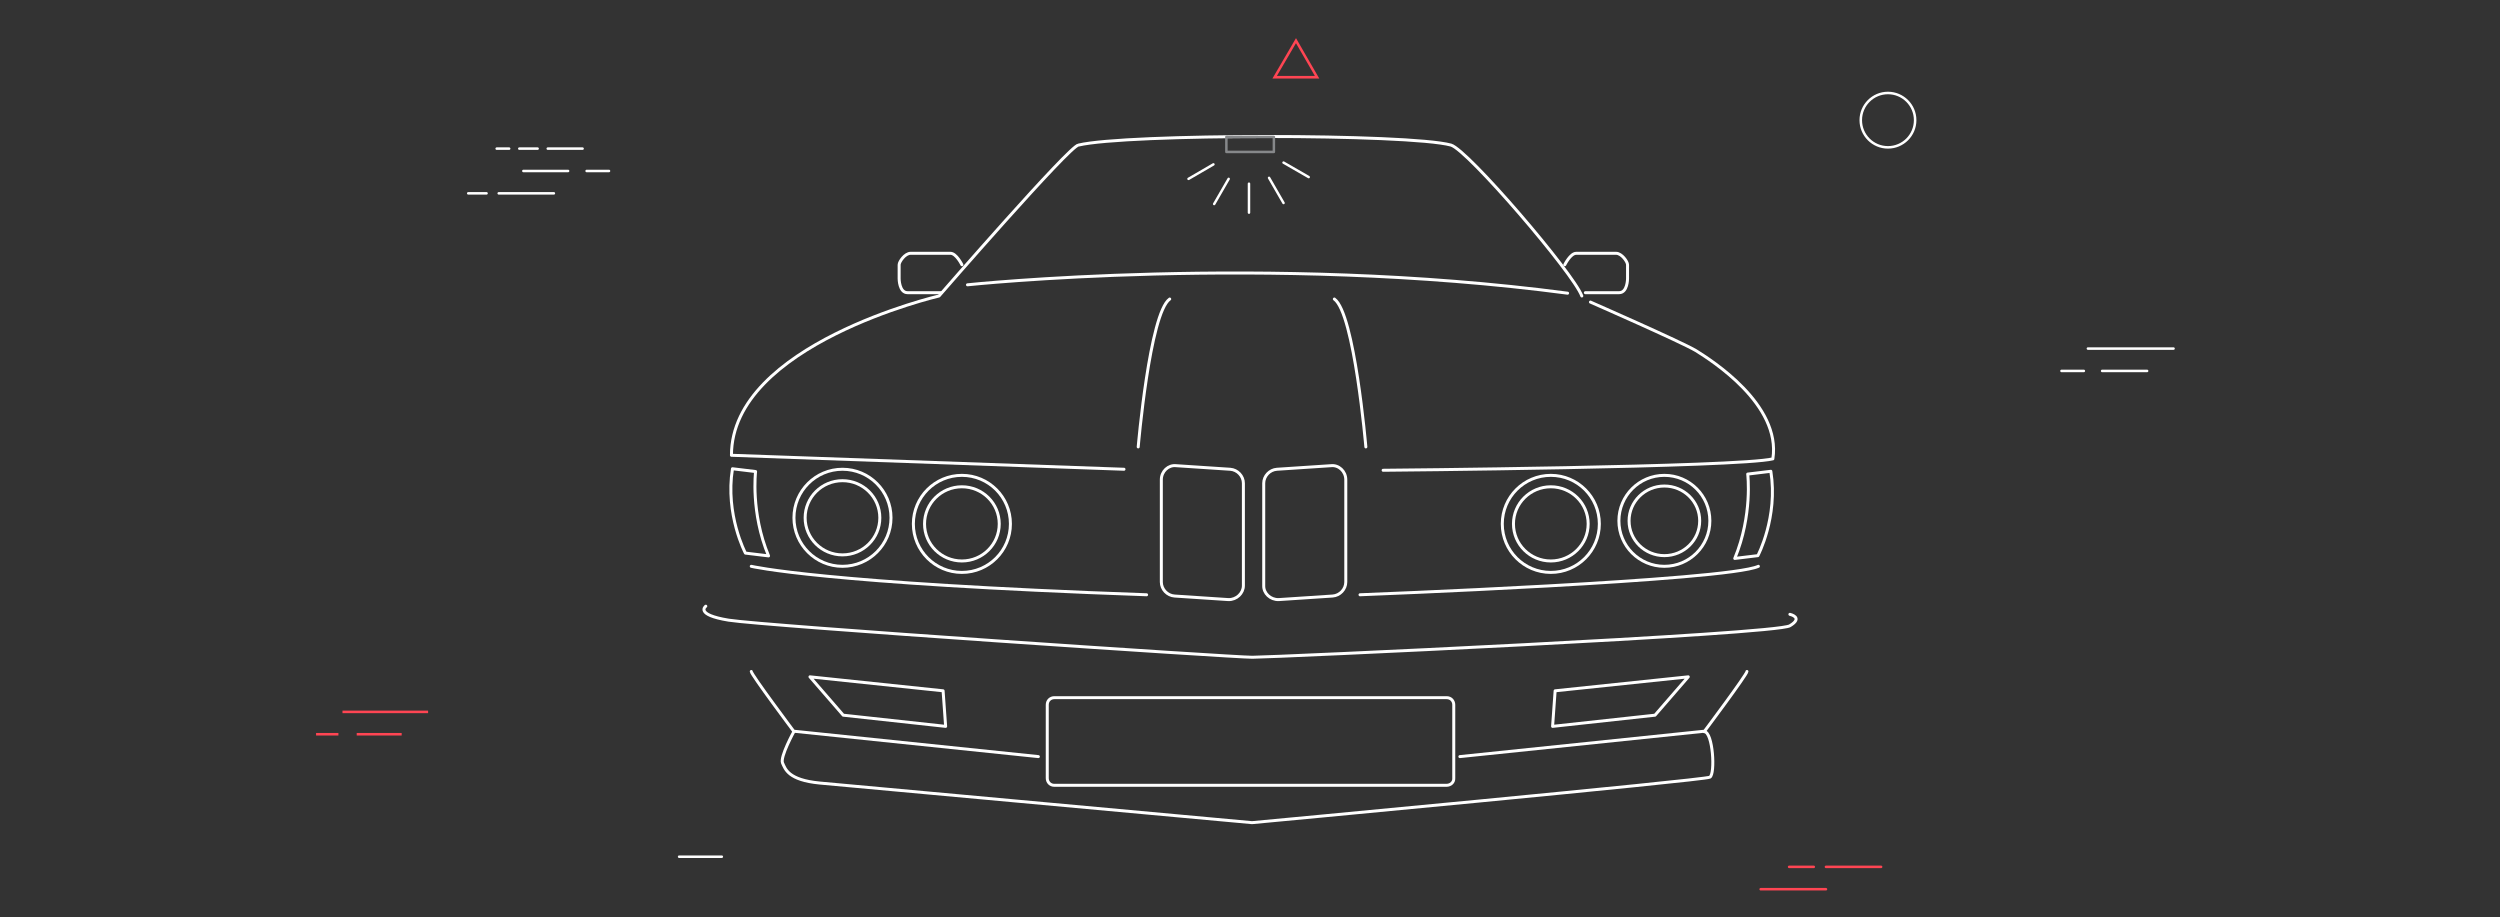 <?xml version="1.0" encoding="utf-8"?>
<!-- Generator: Adobe Illustrator 21.1.0, SVG Export Plug-In . SVG Version: 6.00 Build 0)  -->
<svg version="1.0" id="Layer_1" xmlns="http://www.w3.org/2000/svg" xmlns:xlink="http://www.w3.org/1999/xlink" x="0px" y="0px"
	 viewBox="0 0 984 361" enable-background="new 0 0 984 361" xml:space="preserve">
<rect x="0" y="0" width="984" height="361" fill="#333333" stroke="none"/>
<g>
	
		<path fill="none" stroke="#FFFFFF" stroke-width="1.179" stroke-linecap="round" stroke-linejoin="round" stroke-miterlimit="10" d="
		M295.7,222.9c0,0,27.9,6.7,155.6,11.2"/>
	
		<circle fill="none" stroke="#FFFFFF" stroke-width="1.179" stroke-linecap="round" stroke-linejoin="round" stroke-miterlimit="10" cx="331.6" cy="203.8" r="19.1"/>
	
		<circle fill="none" stroke="#FFFFFF" stroke-width="1.179" stroke-linecap="round" stroke-linejoin="round" stroke-miterlimit="10" cx="655.1" cy="205" r="17.9"/>
	
		<circle fill="none" stroke="#FFFFFF" stroke-width="1.179" stroke-linecap="round" stroke-linejoin="round" stroke-miterlimit="10" cx="378.6" cy="206.2" r="19.1"/>
	
		<circle fill="none" stroke="#FFFFFF" stroke-width="1.179" stroke-linecap="round" stroke-linejoin="round" stroke-miterlimit="10" cx="610.4" cy="206.2" r="19.1"/>
	
		<path fill="none" stroke="#FFFFFF" stroke-width="1.179" stroke-linecap="round" stroke-linejoin="round" stroke-miterlimit="10" d="
		M626,118.9c0,0,35.8,15.7,41.5,19.1c6.1,3.8,33.6,21.2,30.3,42.6c-13.4,3.3-153.4,4.5-153.4,4.5"/>
	
		<path fill="none" stroke="#FFFFFF" stroke-width="1.179" stroke-linecap="round" stroke-linejoin="round" stroke-miterlimit="10" d="
		M535.3,234.1c0,0,144.4-5.5,156.8-11.2"/>
	
		<path fill="none" stroke="#FFFFFF" stroke-width="1.179" stroke-linecap="round" stroke-linejoin="round" stroke-miterlimit="10" d="
		M483.5,236l-21.2-1.4c-2.9-0.2-5.2-2.7-5.2-5.5v-40.3c0-3.3,2.8-5.9,5.9-5.5l21.2,1.4c2.9,0.2,5.2,2.7,5.2,5.5v40.3
		C489.4,233.5,486.7,236.1,483.5,236z"/>
	
		<path fill="none" stroke="#FFFFFF" stroke-width="1.179" stroke-linecap="round" stroke-linejoin="round" stroke-miterlimit="10" d="
		M503.3,236l21.2-1.4c2.9-0.2,5.2-2.7,5.2-5.5v-40.3c0-3.3-2.8-5.9-5.9-5.5l-21.2,1.4c-2.9,0.2-5.2,2.7-5.2,5.5v40.3
		C497.3,233.5,500,236.1,503.3,236z"/>
	
		<path fill="none" stroke="#FFFFFF" stroke-width="1.179" stroke-linecap="round" stroke-linejoin="round" stroke-miterlimit="10" d="
		M448,175.9c0,0,4.5-52.6,12.4-58.2"/>
	
		<path fill="none" stroke="#FFFFFF" stroke-width="1.179" stroke-linecap="round" stroke-linejoin="round" stroke-miterlimit="10" d="
		M537.6,175.9c0,0-4.5-52.6-12.4-58.2"/>
	
		<path fill="none" stroke="#FFFFFF" stroke-width="1.179" stroke-linecap="round" stroke-linejoin="round" stroke-miterlimit="10" d="
		M277.8,238.6c0,0-4.5,3.3,9,5.5c13.6,2.2,198.2,14.6,206.1,14.6s206.1-9,211.6-12.4c5.5-3.3,0-4.5,0-4.5"/>
	
		<path fill="none" stroke="#FFFFFF" stroke-width="1.179" stroke-linecap="round" stroke-linejoin="round" stroke-miterlimit="10" d="
		M295.7,264.3c0,1.2,16.7,23.5,16.7,23.5l96.3,10"/>
	
		<path fill="none" stroke="#FFFFFF" stroke-width="1.179" stroke-linecap="round" stroke-linejoin="round" stroke-miterlimit="10" d="
		M687.6,264.3c0,1.2-16.7,23.5-16.7,23.5l-96.3,10"/>
	
		<path fill="none" stroke="#FFFFFF" stroke-width="1.179" stroke-linecap="round" stroke-linejoin="round" stroke-miterlimit="10" d="
		M569.3,309.1H415c-1.7,0-2.8-1.3-2.8-2.8v-28.9c0-1.7,1.3-2.8,2.8-2.8h154.4c1.7,0,2.8,1.3,2.8,2.8v28.9
		C572.3,307.9,571,309.1,569.3,309.1z"/>
	
		<path fill="none" stroke="#FFFFFF" stroke-width="1.179" stroke-linecap="round" stroke-linejoin="round" stroke-miterlimit="10" d="
		M312.5,287.9c0,0-5.5,10-4.5,12.4c1.1,2.4,2.2,6.7,14.6,7.9c12.4,1.1,170.2,15.6,170.2,15.6s178.1-16.7,180.2-17.9
		c2.2-1.2,1.2-17.9-2.2-17.9"/>
	
		<path fill="none" stroke="#FFFFFF" stroke-width="1.179" stroke-linecap="round" stroke-linejoin="round" stroke-miterlimit="10" d="
		M622.6,116.5c-3.3-9-44.9-57.5-51.5-59.4c-16.7-4.5-127.7-4.5-146.6,0c-3.3,0-54.9,59.4-54.9,59.4s-81.7,19.1-81.7,62.7l154.5,5.5"
		/>
	
		<path fill="none" stroke="#FFFFFF" stroke-width="1.179" stroke-linecap="round" stroke-linejoin="round" stroke-miterlimit="10" d="
		M380.8,112.1c0,0,117.5-12.4,236.2,3.3"/>
	
		<path fill="none" stroke="#FFFFFF" stroke-width="1.179" stroke-linecap="round" stroke-linejoin="round" stroke-miterlimit="10" d="
		M687.9,186.6c0,0,2,16.1-5.1,33.2c9.1-1.1,9.1-1.1,9.1-1.1s8-15.1,5.1-33.2L687.9,186.6z"/>
	
		<path fill="none" stroke="#FFFFFF" stroke-width="1.179" stroke-linecap="round" stroke-linejoin="round" stroke-miterlimit="10" d="
		M297.4,185.6c0,0-2,16.1,5.1,33.2c-9.1-1.1-9.1-1.1-9.1-1.1s-8-15.1-5.1-33.2L297.4,185.6z"/>
	
		<path fill="none" stroke="#FFFFFF" stroke-width="1.179" stroke-linecap="round" stroke-linejoin="round" stroke-miterlimit="10" d="
		M378.6,104.2c0,0-2.2-4.5-4.5-4.5s-13.4,0-15.7,0c-2.2,0-4.5,3.3-4.5,4.5c0,1.2,0,5.5,0,5.5s0,5.5,3.3,5.5s13.3,0,13.3,0"/>
	
		<path fill="none" stroke="#FFFFFF" stroke-width="1.179" stroke-linecap="round" stroke-linejoin="round" stroke-miterlimit="10" d="
		M615.9,104.2c0,0,2.2-4.5,4.5-4.5c2.4,0,13.4,0,15.7,0c2.2,0,4.5,3.3,4.5,4.5c0,1.2,0,5.5,0,5.5s0,5.5-3.3,5.5
		c-3.3,0-13.3,0-13.3,0"/>
	
		<polygon fill="none" stroke="#FFFFFF" stroke-width="1.179" stroke-linecap="round" stroke-linejoin="round" stroke-miterlimit="10" points="
		372.2,285.9 331.9,281.5 318.8,266.4 371.2,271.9 	"/>
	
		<polygon fill="none" stroke="#FFFFFF" stroke-width="1.179" stroke-linecap="round" stroke-linejoin="round" stroke-miterlimit="10" points="
		611.1,285.9 651.4,281.5 664.5,266.4 612.1,271.9 	"/>
	
		<ellipse fill="none" stroke="#FFFFFF" stroke-width="1.179" stroke-linecap="round" stroke-linejoin="round" stroke-miterlimit="10" cx="331.6" cy="203.8" rx="14.7" ry="14.6"/>
	
		<ellipse fill="none" stroke="#FFFFFF" stroke-width="1.179" stroke-linecap="round" stroke-linejoin="round" stroke-miterlimit="10" cx="655.1" cy="205" rx="13.9" ry="13.7"/>
	
		<ellipse fill="none" stroke="#FFFFFF" stroke-width="1.179" stroke-linecap="round" stroke-linejoin="round" stroke-miterlimit="10" cx="378.6" cy="206.2" rx="14.7" ry="14.6"/>
	
		<ellipse fill="none" stroke="#FFFFFF" stroke-width="1.179" stroke-linecap="round" stroke-linejoin="round" stroke-miterlimit="10" cx="610.4" cy="206.2" rx="14.7" ry="14.6"/>
</g>
<line fill="none" stroke="#FF4553" stroke-linecap="round" stroke-miterlimit="10" x1="718.7" y1="341.2" x2="740.4" y2="341.2"/>
<line fill="none" stroke="#FF4553" stroke-linecap="round" stroke-miterlimit="10" x1="704.2" y1="341.2" x2="713.9" y2="341.2"/>
<line fill="none" stroke="#FF4553" stroke-linecap="round" stroke-miterlimit="10" x1="693" y1="350" x2="718.7" y2="350"/>
<line fill="none" stroke="#FFFFFF" stroke-linecap="round" stroke-miterlimit="10" x1="267.3" y1="337.2" x2="284.1" y2="337.2"/>
<polygon fill="none" stroke="#FF4553" stroke-linecap="round" stroke-miterlimit="10" points="501.7,30.4 510.1,16 518.4,30.4 "/>
<line fill="none" stroke="#FFFFFF" stroke-linecap="round" stroke-miterlimit="10" x1="215.6" y1="58.5" x2="229.3" y2="58.5"/>
<line fill="none" stroke="#FFFFFF" stroke-linecap="round" stroke-miterlimit="10" x1="204.4" y1="58.5" x2="211.6" y2="58.5"/>
<line fill="none" stroke="#FFFFFF" stroke-linecap="round" stroke-miterlimit="10" x1="195.5" y1="58.5" x2="200.4" y2="58.5"/>
<line fill="none" stroke="#FFFFFF" stroke-linecap="round" stroke-miterlimit="10" x1="230.9" y1="67.3" x2="239.7" y2="67.3"/>
<line fill="none" stroke="#FFFFFF" stroke-linecap="round" stroke-miterlimit="10" x1="206" y1="67.3" x2="223.6" y2="67.3"/>
<line fill="none" stroke="#FF4553" stroke-miterlimit="10" x1="168.5" y1="280.2" x2="134.8" y2="280.2"/>
<line fill="none" stroke="#FF4553" stroke-miterlimit="10" x1="133.2" y1="289" x2="124.4" y2="289"/>
<line fill="none" stroke="#FF4553" stroke-miterlimit="10" x1="158.1" y1="289" x2="140.4" y2="289"/>
<line fill="none" stroke="#FFFFFF" stroke-linecap="round" stroke-miterlimit="10" x1="855.5" y1="137.2" x2="821.8" y2="137.2"/>
<line fill="none" stroke="#FFFFFF" stroke-linecap="round" stroke-miterlimit="10" x1="820.2" y1="146" x2="811.4" y2="146"/>
<line fill="none" stroke="#FFFFFF" stroke-linecap="round" stroke-miterlimit="10" x1="845.1" y1="146" x2="827.4" y2="146"/>
<line fill="none" stroke="#FFFFFF" stroke-linecap="round" stroke-miterlimit="10" x1="196.3" y1="76.1" x2="218" y2="76.1"/>
<line fill="none" stroke="#FFFFFF" stroke-linecap="round" stroke-miterlimit="10" x1="184.3" y1="76.1" x2="191.5" y2="76.1"/>
<circle fill="none" stroke="#FFFFFF" stroke-linecap="round" stroke-miterlimit="10" cx="743.1" cy="47.3" r="10.7"/>
<rect id="light" x="482.7" y="53.9" fill="none" stroke="#86888A" stroke-width="0.982" stroke-linecap="round" stroke-linejoin="round" stroke-miterlimit="10" width="18.7" height="5.9"/>
<g id="light_beam">
	
		<line fill="none" stroke="#FFFFFF" stroke-width="0.982" stroke-linecap="round" stroke-linejoin="round" stroke-miterlimit="10" x1="477.6" y1="64.7" x2="467.8" y2="70.4"/>
	
		<line fill="none" stroke="#FFFFFF" stroke-width="0.982" stroke-linecap="round" stroke-linejoin="round" stroke-miterlimit="10" x1="483.6" y1="70.4" x2="477.9" y2="80.3"/>
	
		<line fill="none" stroke="#FFFFFF" stroke-width="0.982" stroke-linecap="round" stroke-linejoin="round" stroke-miterlimit="10" x1="491.6" y1="72.3" x2="491.6" y2="83.7"/>
	
		<line fill="none" stroke="#FFFFFF" stroke-width="0.982" stroke-linecap="round" stroke-linejoin="round" stroke-miterlimit="10" x1="499.5" y1="70" x2="505.2" y2="79.9"/>
	
		<line fill="none" stroke="#FFFFFF" stroke-width="0.982" stroke-linecap="round" stroke-linejoin="round" stroke-miterlimit="10" x1="505.2" y1="64" x2="515.1" y2="69.7"/>
</g>
</svg>
